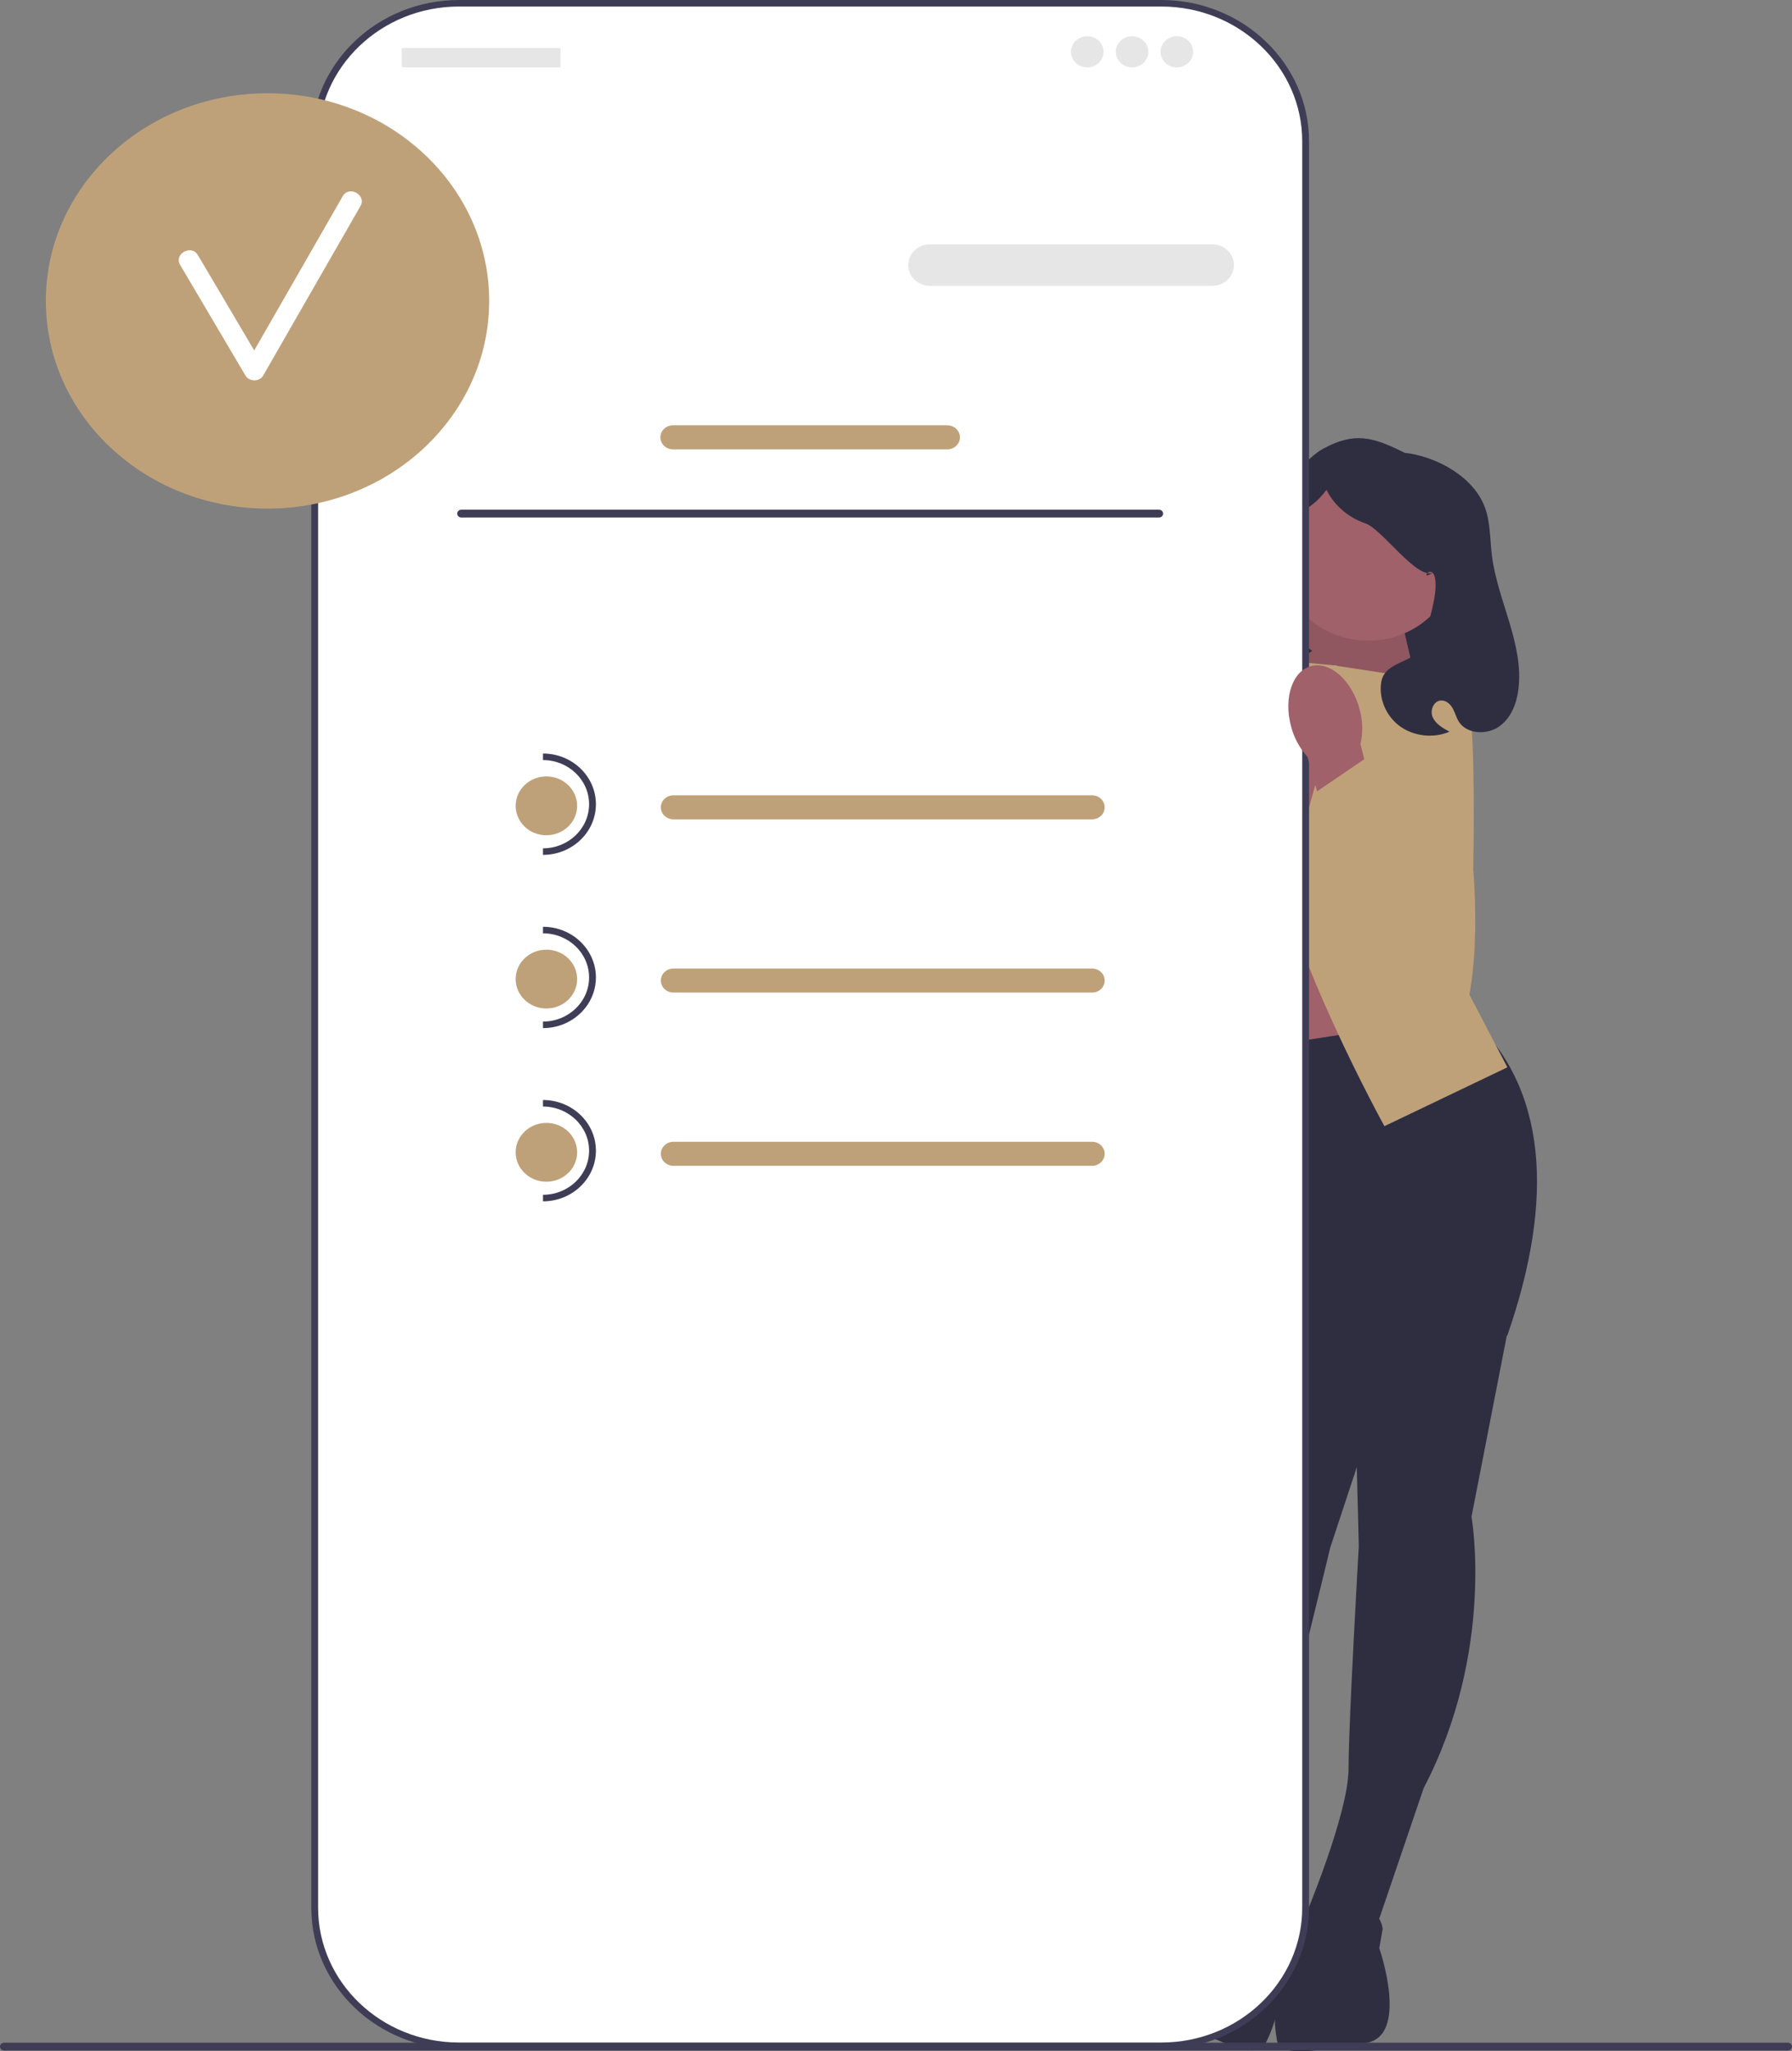<svg width="166" height="190" viewBox="0 0 166 190" fill="none" xmlns="http://www.w3.org/2000/svg">
<rect x="0" y="0" width="166" height="190" fill="#808080" stroke="none"/>
<g clip-path="url(#clip0_131_73)">
<path d="M133.139 65.649H116.762V60.489C116.762 51.84 124.1 44.818 133.139 44.818H133.139V65.649V65.649Z" fill="#2F2E41"/>
<path d="M129.509 56.017L132.325 68.135L115.825 65.514L122.549 54.052L129.509 56.017Z" fill="#A0616A"/>
<path opacity="0.1" d="M129.509 56.017L132.325 68.135L115.825 65.514L122.549 54.052L129.509 56.017Z" fill="black"/>
<path d="M113.69 104.309H129.509V81.905H113.69V104.309Z" fill="#A0616A"/>
<path d="M139.792 122.625L136.312 140.487C136.312 140.487 138.526 152.9 131.882 165.615L127.453 178.634L120.809 177.725C120.809 177.725 124.922 168.037 124.922 163.799C124.922 159.56 125.871 143.212 125.871 143.212L125.396 124.557L139.792 122.625Z" fill="#2F2E41"/>
<path d="M119.859 177.423C119.859 177.423 127.452 174.698 128.085 178.634L127.769 180.45C127.769 180.45 130.616 188.624 126.503 189.23C122.39 189.835 118.594 190.743 118.277 188.927C117.961 187.111 117.966 184.843 118.754 183.252C119.543 181.661 119.859 177.423 119.859 177.423Z" fill="#2F2E41"/>
<path d="M115.841 119.854L113.992 137.938C113.992 137.938 108.257 149.271 110.944 163.253L111.415 176.937L118.061 177.832C118.061 177.832 116.926 167.432 118.158 163.361C119.39 159.29 123.229 143.333 123.229 143.333L129.107 125.541L115.841 119.854Z" fill="#2F2E41"/>
<path d="M119.061 177.794C119.061 177.794 112.559 173.156 110.807 176.768L110.583 178.597C110.583 178.597 105.472 185.691 109.247 187.367C113.022 189.044 116.405 190.926 117.237 189.266C118.069 187.605 118.723 185.426 118.428 183.688C118.133 181.95 119.061 177.794 119.061 177.794Z" fill="#2F2E41"/>
<path d="M135.995 94.015C143.436 100.66 143.988 111.173 139.634 123.685C139.634 123.685 125.713 132.767 115.588 121.263L110.526 97.951L135.995 94.015Z" fill="#2F2E41"/>
<path d="M123.498 61.621L131.408 62.832L130.775 81.905L139.634 98.859L128.244 104.309C128.244 104.309 119.385 88.263 117.803 78.272C116.221 68.282 117.17 61.016 117.17 61.016L123.498 61.621Z" fill="#BFA179"/>
<path d="M117.486 62.227L109.577 63.438L110.209 82.511L108.311 100.07L112.74 104.914C112.74 104.914 121.599 88.868 123.181 78.878C124.763 68.887 123.814 61.621 123.814 61.621L117.486 62.227Z" fill="#BFA179"/>
<path d="M126.978 62.681L128.718 62.227C128.718 62.227 134.888 61.47 135.837 63.892C136.786 66.314 136.47 80.543 136.47 80.543C136.47 80.543 138.102 98.007 131.749 98.206C125.396 98.405 126.662 83.873 126.662 83.873L126.978 62.681Z" fill="#BFA179"/>
<path d="M126.748 59.342C131.27 59.342 134.937 55.834 134.937 51.507C134.937 47.179 131.27 43.671 126.748 43.671C122.226 43.671 118.56 47.179 118.56 51.507C118.56 55.834 122.226 59.342 126.748 59.342Z" fill="#A0616A"/>
<path d="M116.537 63.286L114.797 62.832C114.797 62.832 108.628 62.075 107.678 64.497C106.729 66.919 107.046 81.148 107.046 81.148C107.046 81.148 105.413 98.612 111.766 98.812C118.119 99.011 116.854 84.479 116.854 84.479L116.537 63.286Z" fill="#BFA179"/>
<path d="M122.018 62.291C120.262 61.864 118.27 63.66 117.569 66.302C117.274 67.353 117.247 68.457 117.489 69.522L116.734 72.525L116.679 72.522L110.725 85.949C109.341 89.07 109.487 92.654 111.253 95.595C112.303 97.344 113.682 98.52 115.301 97.32C117.987 95.328 119.742 83.923 120.543 77.372L122.395 70.713C123.139 69.888 123.665 68.905 123.93 67.845C124.631 65.204 123.775 62.717 122.018 62.291V62.291Z" fill="#A0616A"/>
<path d="M111.071 57.846C111.488 56.634 112.31 55.573 112.678 54.347C113.166 52.719 114.206 56.331 114.308 54.64C114.501 51.426 119.627 43.158 122.554 41.569C125.481 39.981 127.162 40.46 130.143 41.952C130.143 41.952 131.591 42.04 133.393 42.891C135.194 43.742 136.816 45.106 137.517 46.908C138.073 48.336 138.011 49.905 138.197 51.419C138.714 55.636 141.184 59.647 140.654 63.863C140.489 65.178 139.966 66.538 138.842 67.312C137.719 68.085 135.903 68.001 135.163 66.881C134.911 66.499 134.804 66.046 134.588 65.644C134.371 65.242 133.98 64.867 133.508 64.88C132.798 64.899 132.437 65.81 132.717 66.435C132.997 67.059 133.654 67.436 134.272 67.772C132.801 68.405 130.976 68.207 129.69 67.276C128.404 66.345 127.709 64.719 127.946 63.192C128.28 61.041 131.555 61.486 131.941 59.343C132.222 57.782 133.208 55.172 132.939 53.609C132.671 52.047 131.38 53.939 132.74 53.036C131.244 53.726 128.045 49.007 126.48 48.478C124.914 47.949 123.587 46.805 122.875 45.37C121.214 47.673 119.753 47.047 119.159 49.787C118.564 52.527 119.114 58.752 121.563 60.281C120.583 60.921 119.801 61.836 119.342 62.882C119.081 63.475 118.912 64.124 118.48 64.616C117.654 65.557 116.129 65.614 114.914 65.219C113.407 64.728 112.119 63.651 111.408 62.288C110.698 60.925 110.574 59.293 111.071 57.846L111.071 57.846Z" fill="#2F2E41"/>
<path d="M0 189.562C0 189.762 0.168 189.922 0.377 189.922H165.623C165.832 189.922 166 189.762 166 189.562C166 189.362 165.832 189.202 165.623 189.202H0.377C0.168 189.202 0 189.362 0 189.562Z" fill="#3F3D56"/>
<path d="M107.584 0.303H42.513C35.134 0.303 29.152 6.027 29.152 13.088V176.703C29.152 183.764 35.134 189.488 42.513 189.488H107.584C114.964 189.488 120.945 183.764 120.945 176.703V13.088C120.945 6.027 114.964 0.303 107.584 0.303H107.584Z" fill="white"/>
<path d="M107.584 189.791H42.513C34.971 189.791 28.835 183.92 28.835 176.703V13.088C28.835 5.871 34.971 0 42.513 0H107.584C115.126 0 121.262 5.871 121.262 13.088V176.703C121.262 183.92 115.126 189.791 107.584 189.791H107.584ZM42.513 0.605C35.32 0.605 29.468 6.205 29.468 13.088V176.703C29.468 183.586 35.32 189.185 42.513 189.185H107.584C114.777 189.185 120.629 183.586 120.629 176.703V13.088C120.629 6.205 114.777 0.605 107.584 0.605H42.513Z" fill="#3F3D56"/>
<path d="M23.775 28.63C23.203 28.63 22.739 29.074 22.739 29.621V37.55C22.739 38.097 23.203 38.542 23.775 38.542C24.346 38.542 24.81 38.097 24.81 37.55V29.621C24.81 29.074 24.346 28.63 23.775 28.63Z" fill="#3F3D56"/>
<path d="M112.298 26.479H86.143C85.033 26.479 84.131 25.615 84.131 24.554C84.131 23.492 85.033 22.628 86.143 22.628H112.298C113.407 22.628 114.31 23.492 114.31 24.554C114.31 25.615 113.407 26.479 112.298 26.479Z" fill="#E6E6E6"/>
<path d="M87.761 41.619H62.337C61.696 41.619 61.174 41.12 61.174 40.506C61.174 39.893 61.696 39.394 62.337 39.394H87.761C88.402 39.394 88.923 39.893 88.923 40.506C88.923 41.12 88.402 41.619 87.761 41.619Z" fill="#BFA179"/>
<path d="M24.78 47.108C36.121 47.108 45.314 38.497 45.314 27.874C45.314 17.252 36.121 8.64 24.78 8.64C13.44 8.64 4.247 17.252 4.247 27.874C4.247 38.497 13.44 47.108 24.78 47.108Z" fill="#BFA179"/>
<path d="M31.749 18.172C29.016 22.935 26.282 27.698 23.548 32.461C21.806 29.516 20.073 26.565 18.327 23.622C17.724 22.605 16.083 23.52 16.688 24.538C18.712 27.95 20.716 31.374 22.741 34.786C23.087 35.369 24.037 35.383 24.38 34.786C27.383 29.553 30.386 24.321 33.389 19.089C33.977 18.064 32.338 17.146 31.749 18.172H31.749Z" fill="white"/>
<path d="M51.826 4.438H37.311C37.257 4.438 37.213 4.48 37.213 4.531V6.148C37.213 6.2 37.257 6.242 37.311 6.242H51.826C51.88 6.242 51.924 6.2 51.924 6.148V4.531C51.924 4.48 51.88 4.438 51.826 4.438Z" fill="#E6E6E6"/>
<path d="M100.718 6.243C101.552 6.243 102.227 5.596 102.227 4.799C102.227 4.001 101.552 3.355 100.718 3.355C99.885 3.355 99.21 4.001 99.21 4.799C99.21 5.596 99.885 6.243 100.718 6.243Z" fill="#E6E6E6"/>
<path d="M104.868 6.243C105.701 6.243 106.377 5.596 106.377 4.799C106.377 4.001 105.701 3.355 104.868 3.355C104.034 3.355 103.359 4.001 103.359 4.799C103.359 5.596 104.034 6.243 104.868 6.243Z" fill="#E6E6E6"/>
<path d="M109.017 6.243C109.85 6.243 110.526 5.596 110.526 4.799C110.526 4.001 109.85 3.355 109.017 3.355C108.184 3.355 107.508 4.001 107.508 4.799C107.508 5.596 108.184 6.243 109.017 6.243Z" fill="#E6E6E6"/>
<path d="M42.355 47.573C42.355 47.773 42.522 47.933 42.731 47.933H107.366C107.575 47.933 107.743 47.773 107.743 47.573C107.743 47.373 107.575 47.212 107.366 47.212H42.731C42.522 47.212 42.355 47.373 42.355 47.573Z" fill="#3F3D56"/>
<path d="M101.168 75.889H62.379C61.738 75.889 61.217 75.39 61.217 74.777C61.217 74.163 61.738 73.665 62.379 73.665H101.168C101.809 73.665 102.33 74.163 102.33 74.777C102.33 75.39 101.809 75.889 101.168 75.889Z" fill="#BFA179"/>
<path d="M101.168 91.935H62.379C61.738 91.935 61.217 91.436 61.217 90.823C61.217 90.209 61.738 89.71 62.379 89.71H101.168C101.809 89.71 102.33 90.209 102.33 90.823C102.33 91.436 101.809 91.935 101.168 91.935Z" fill="#BFA179"/>
<path d="M101.168 107.98H62.379C61.738 107.98 61.217 107.481 61.217 106.868C61.217 106.255 61.738 105.756 62.379 105.756H101.168C101.809 105.756 102.33 106.255 102.33 106.868C102.33 107.481 101.809 107.98 101.168 107.98Z" fill="#BFA179"/>
<path d="M50.615 77.364C52.187 77.364 53.462 76.144 53.462 74.639C53.462 73.135 52.187 71.915 50.615 71.915C49.042 71.915 47.767 73.135 47.767 74.639C47.767 76.144 49.042 77.364 50.615 77.364Z" fill="#BFA179"/>
<path d="M50.298 79.181V78.575C52.654 78.575 54.57 76.742 54.57 74.488C54.57 72.234 52.654 70.401 50.298 70.401V69.795C53.002 69.795 55.202 71.9 55.202 74.488C55.202 77.076 53.002 79.181 50.298 79.181Z" fill="#3F3D56"/>
<path d="M50.615 93.41C52.187 93.41 53.462 92.19 53.462 90.685C53.462 89.18 52.187 87.96 50.615 87.96C49.042 87.96 47.767 89.18 47.767 90.685C47.767 92.19 49.042 93.41 50.615 93.41Z" fill="#BFA179"/>
<path d="M50.298 95.227V94.621C52.654 94.621 54.57 92.788 54.57 90.534C54.57 88.28 52.654 86.447 50.298 86.447V85.841C53.002 85.841 55.202 87.946 55.202 90.534C55.202 93.121 53.002 95.227 50.298 95.227Z" fill="#3F3D56"/>
<path d="M50.615 109.455C52.187 109.455 53.462 108.235 53.462 106.731C53.462 105.226 52.187 104.006 50.615 104.006C49.042 104.006 47.767 105.226 47.767 106.731C47.767 108.235 49.042 109.455 50.615 109.455Z" fill="#BFA179"/>
<path d="M50.298 111.272V110.666C52.654 110.666 54.57 108.833 54.57 106.579C54.57 104.326 52.654 102.492 50.298 102.492V101.887C53.002 101.887 55.202 103.992 55.202 106.579C55.202 109.167 53.002 111.272 50.298 111.272Z" fill="#3F3D56"/>
<path d="M121.497 61.685C123.254 61.259 125.246 63.054 125.946 65.696C126.241 66.748 126.269 67.852 126.026 68.916L126.781 71.919L126.837 71.917L132.791 85.343C134.175 88.465 134.029 92.049 132.263 94.989C131.213 96.739 129.834 97.915 128.215 96.714C125.528 94.722 123.774 83.318 122.973 76.766L121.12 70.107C120.377 69.282 119.85 68.299 119.585 67.24C118.885 64.599 119.741 62.112 121.497 61.685V61.685Z" fill="#A0616A"/>
<path d="M128.261 69.043L121.6 73.573L124.93 93.644L129.107 98.813L133.973 97.203L135.396 87.715L133.722 78.54L128.261 69.043Z" fill="#BFA179"/>
</g>
<defs>
<clipPath id="clip0_131_73">
<rect width="166" height="190" fill="white"/>
</clipPath>
</defs>
</svg>
